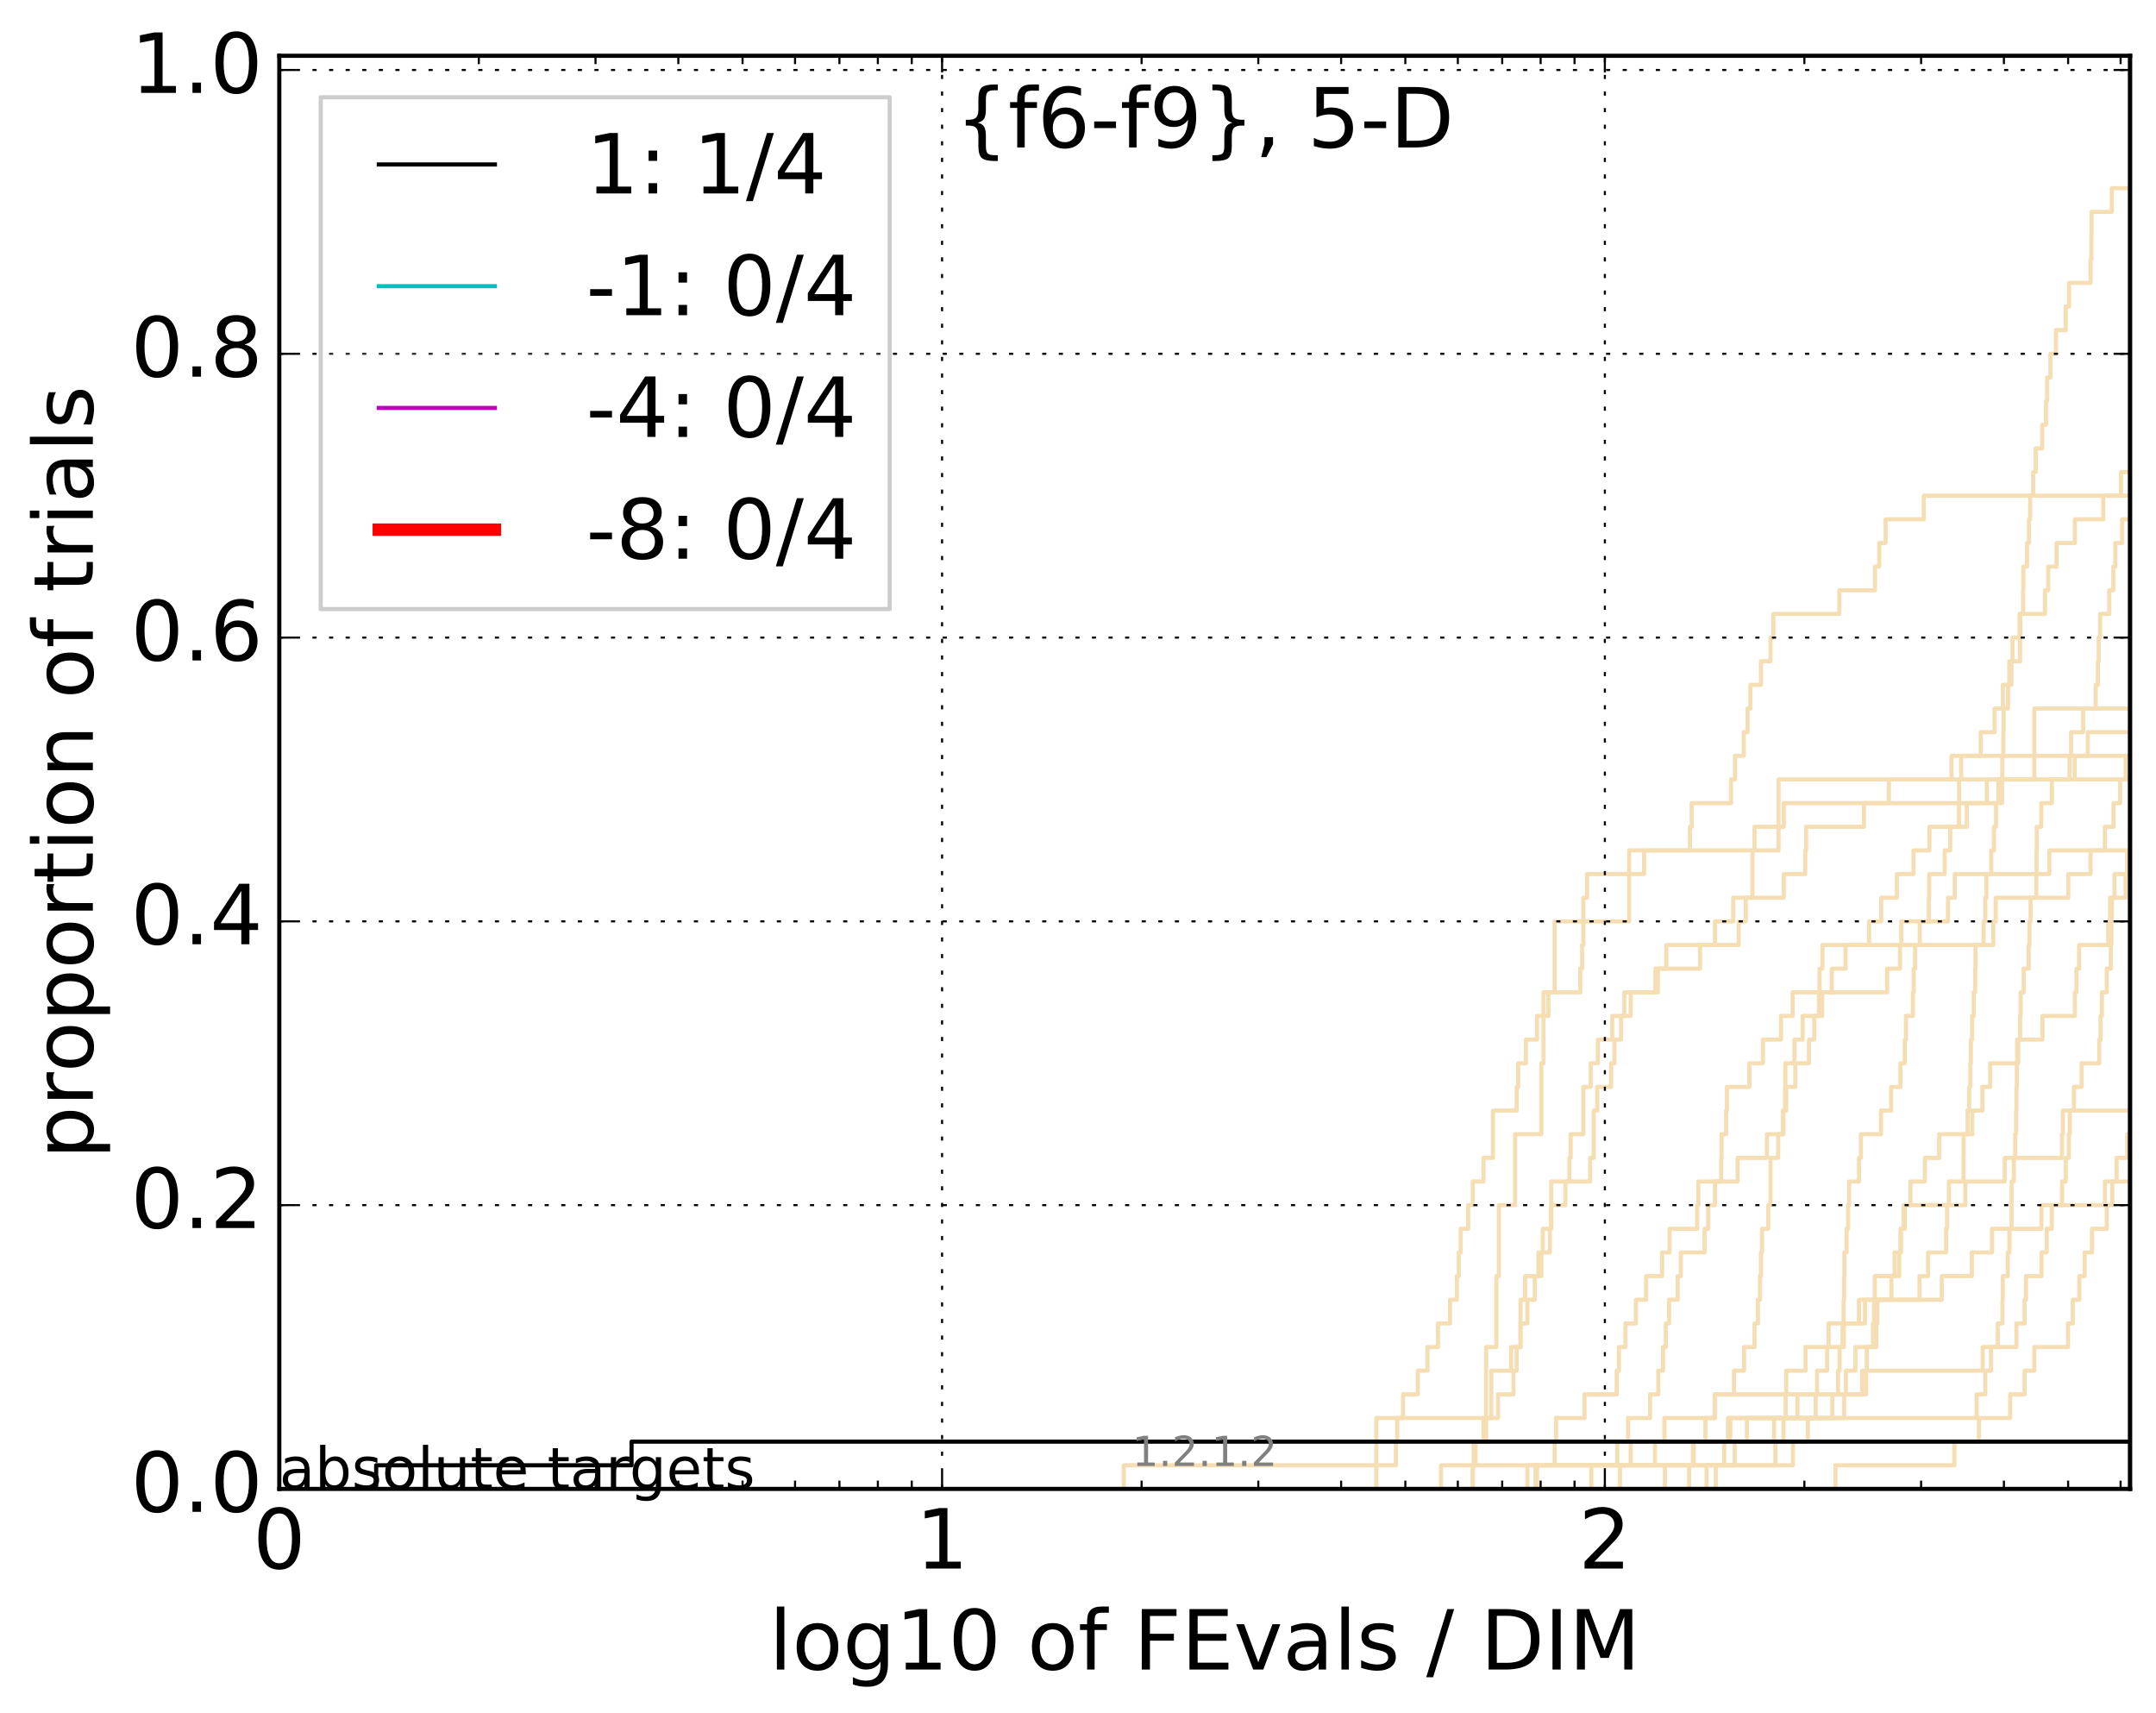 <?xml version="1.0" encoding="utf-8" standalone="no"?>
<!DOCTYPE svg PUBLIC "-//W3C//DTD SVG 1.1//EN"
  "http://www.w3.org/Graphics/SVG/1.1/DTD/svg11.dtd">
<!-- Created with matplotlib (http://matplotlib.org/) -->
<svg height="413pt" version="1.1" viewBox="0 0 520 413" width="520pt" xmlns="http://www.w3.org/2000/svg" xmlns:xlink="http://www.w3.org/1999/xlink">
 <defs>
  <style type="text/css">
*{stroke-linecap:butt;stroke-linejoin:round;stroke-miterlimit:100000;}
  </style>
 </defs>
 <g id="figure_1">
  <g id="patch_1">
   <path d="M 0 413.969 
L 520.962 413.969 
L 520.962 0 
L 0 0 
z
" style="fill:#ffffff;"/>
  </g>
  <g id="axes_1">
   <g id="patch_2">
    <path d="M 67.362 359.056 
L 513.763 359.056 
L 513.763 13.456 
L 67.362 13.456 
z
" style="fill:#ffffff;"/>
   </g>
   <g id="line2d_1">
    <path clip-path="url(#p17a579f922)" d="M 407.391 359.056 
L 407.391 353.353 
L 408.521 353.353 
L 408.521 347.65 
L 411.319 347.65 
L 411.319 341.947 
L 413.535 341.947 
L 413.535 336.244 
L 418.211 336.244 
L 418.211 330.541 
L 420.65 330.541 
L 420.65 324.839 
L 423.172 324.839 
L 423.172 319.136 
L 423.992 319.136 
L 423.992 313.433 
L 424.48 313.433 
L 424.48 307.73 
L 424.723 307.73 
L 424.723 302.027 
L 424.965 302.027 
L 424.965 296.324 
L 426.476 296.324 
L 426.476 290.621 
L 427.025 290.621 
L 427.025 284.918 
L 427.025 284.918 
L 427.025 279.215 
L 428.875 279.215 
L 428.875 273.512 
L 430.155 273.512 
L 430.155 267.809 
L 430.528 267.809 
L 430.528 262.106 
L 430.602 262.106 
L 430.602 256.403 
L 432.792 256.403 
L 432.792 250.7 
L 434.776 250.7 
L 434.776 244.997 
L 438.713 244.997 
L 438.713 239.294 
L 455.148 239.294 
L 455.148 233.591 
L 458.255 233.591 
L 458.255 227.888 
L 458.553 227.888 
L 458.553 222.185 
L 469.833 222.185 
L 469.833 216.482 
L 471.458 216.482 
L 471.458 210.779 
L 494.274 210.779 
L 494.274 205.076 
L 514.342 205.076 
L 514.342 199.373 
L 521.962 199.373 
" style="fill:none;stroke:#f5deb3;stroke-linecap:square;"/>
   </g>
   <g id="line2d_2">
    <path clip-path="url(#p17a579f922)" style="fill:none;stroke:#f5deb3;stroke-linecap:square;"/>
   </g>
   <g id="line2d_3">
    <path clip-path="url(#p17a579f922)" d="M 271.043 359.056 
L 271.043 353.353 
L 336.693 353.353 
L 336.693 347.65 
L 336.98 347.65 
L 336.98 341.947 
L 338.394 341.947 
L 338.394 336.244 
L 341.941 336.244 
L 341.941 330.541 
L 344.294 330.541 
L 344.294 324.839 
L 346.819 324.839 
L 346.819 319.136 
L 349.732 319.136 
L 349.732 313.433 
L 351.377 313.433 
L 351.377 307.73 
L 351.84 307.73 
L 351.84 302.027 
L 352.3 302.027 
L 352.3 296.324 
L 354.109 296.324 
L 354.109 290.621 
L 355.216 290.621 
L 355.216 284.918 
L 357.804 284.918 
L 357.804 279.215 
L 360.094 279.215 
L 360.094 273.512 
L 360.094 273.512 
L 360.094 267.809 
L 365.792 267.809 
L 365.792 262.106 
L 366.168 262.106 
L 366.168 256.403 
L 368.02 256.403 
L 368.02 250.7 
L 370.708 250.7 
L 370.708 244.997 
L 373.464 244.997 
L 373.464 239.294 
L 381.133 239.294 
L 381.133 233.591 
L 381.585 233.591 
L 381.585 227.888 
L 381.885 227.888 
L 381.885 222.185 
L 381.885 222.185 
L 381.885 216.482 
L 382.777 216.482 
L 382.777 210.779 
L 396.533 210.779 
L 396.533 205.076 
L 407.598 205.076 
L 407.598 199.373 
L 408.01 199.373 
L 408.01 193.67 
L 417.498 193.67 
L 417.498 187.967 
L 418.476 187.967 
L 418.476 182.264 
L 420.564 182.264 
L 420.564 176.561 
L 421.501 176.561 
L 421.501 170.858 
L 422.174 170.858 
L 422.174 165.155 
L 424.723 165.155 
L 424.723 159.452 
L 427.025 159.452 
L 427.025 153.749 
L 427.725 153.749 
L 427.725 148.046 
L 443.617 148.046 
L 443.617 142.343 
L 452.223 142.343 
L 452.223 136.641 
L 453.248 136.641 
L 453.248 130.938 
L 454.783 130.938 
L 454.783 125.235 
L 463.988 125.235 
L 463.988 119.532 
L 518.792 119.532 
L 518.792 113.829 
L 521.962 113.829 
" style="fill:none;stroke:#f5deb3;stroke-linecap:square;"/>
   </g>
   <g id="line2d_4">
    <path clip-path="url(#p17a579f922)" d="M 355.216 359.056 
L 355.216 353.353 
L 428.187 353.353 
L 428.187 347.65 
L 430.155 347.65 
L 430.155 341.947 
L 441.936 341.947 
L 441.936 336.244 
L 443.309 336.244 
L 443.309 330.541 
L 443.678 330.541 
L 443.678 324.839 
L 444.412 324.839 
L 444.412 319.136 
L 444.654 319.136 
L 444.654 313.433 
L 444.776 313.433 
L 444.776 307.73 
L 444.836 307.73 
L 444.836 302.027 
L 445.378 302.027 
L 445.378 296.324 
L 445.736 296.324 
L 445.736 290.621 
L 445.975 290.621 
L 445.975 284.918 
L 448.37 284.918 
L 448.37 279.215 
L 448.828 279.215 
L 448.828 273.512 
L 453.674 273.512 
L 453.674 267.809 
L 456.131 267.809 
L 456.131 262.106 
L 458.354 262.106 
L 458.354 256.403 
L 459.391 256.403 
L 459.391 250.7 
L 459.684 250.7 
L 459.684 244.997 
L 461.371 244.997 
L 461.371 239.294 
L 461.561 239.294 
L 461.561 233.591 
L 461.893 233.591 
L 461.893 227.888 
L 463.018 227.888 
L 463.018 222.185 
L 465.215 222.185 
L 465.215 216.482 
L 465.305 216.482 
L 465.305 210.779 
L 469.028 210.779 
L 469.028 205.076 
L 470.379 205.076 
L 470.379 199.373 
L 472.48 199.373 
L 472.48 193.67 
L 472.52 193.67 
L 472.52 187.967 
L 473.005 187.967 
L 473.005 182.264 
L 477.714 182.264 
L 477.714 176.561 
L 481.057 176.561 
L 481.057 170.858 
L 483.071 170.858 
L 483.071 165.155 
L 485.13 165.155 
L 485.13 159.452 
L 487.196 159.452 
L 487.196 153.749 
L 487.262 153.749 
L 487.262 148.046 
L 493.228 148.046 
L 493.228 142.343 
L 494.007 142.343 
L 494.007 136.641 
L 496.001 136.641 
L 496.001 130.938 
L 500.426 130.938 
L 500.426 125.235 
L 507.291 125.235 
L 507.291 119.532 
L 511.556 119.532 
L 511.556 113.829 
L 516.139 113.829 
L 516.139 108.126 
L 521.962 108.126 
" style="fill:none;stroke:#f5deb3;stroke-linecap:square;"/>
   </g>
   <g id="line2d_5">
    <path clip-path="url(#p17a579f922)" d="M 442.688 359.056 
L 442.688 353.353 
L 471.375 353.353 
L 471.375 347.65 
L 477.299 347.65 
L 477.299 341.947 
L 484.825 341.947 
L 484.825 336.244 
L 488.303 336.244 
L 488.303 330.541 
L 490.654 330.541 
L 490.654 324.839 
L 498.778 324.839 
L 498.778 319.136 
L 499.936 319.136 
L 499.936 313.433 
L 501.502 313.433 
L 501.502 307.73 
L 502.799 307.73 
L 502.799 302.027 
L 504.559 302.027 
L 504.559 296.324 
L 508.122 296.324 
L 508.122 290.621 
L 509.468 290.621 
L 509.468 284.918 
L 510.508 284.918 
L 510.508 279.215 
L 513.065 279.215 
L 513.065 273.512 
L 515.093 273.512 
L 515.093 267.809 
L 516.592 267.809 
L 516.592 262.106 
L 517.933 262.106 
L 517.933 256.403 
L 521.962 256.403 
" style="fill:none;stroke:#f5deb3;stroke-linecap:square;"/>
   </g>
   <g id="line2d_6"/>
   <g id="line2d_7">
    <path clip-path="url(#p17a579f922)" d="M 413.819 359.056 
L 413.819 353.353 
L 418.388 353.353 
L 418.388 347.65 
L 421.332 347.65 
L 421.332 341.947 
L 476.729 341.947 
L 476.729 336.244 
L 478.834 336.244 
L 478.834 330.541 
L 480.191 330.541 
L 480.191 324.839 
L 481.841 324.839 
L 481.841 319.136 
L 482.967 319.136 
L 482.967 313.433 
L 483.036 313.433 
L 483.036 307.73 
L 484.246 307.73 
L 484.246 302.027 
L 484.655 302.027 
L 484.655 296.324 
L 485.164 296.324 
L 485.164 290.621 
L 485.164 290.621 
L 485.164 284.918 
L 485.703 284.918 
L 485.703 279.215 
L 486.038 279.215 
L 486.038 273.512 
L 486.271 273.512 
L 486.271 267.809 
L 486.337 267.809 
L 486.337 262.106 
L 486.437 262.106 
L 486.437 256.403 
L 486.768 256.403 
L 486.768 250.7 
L 487.229 250.7 
L 487.229 244.997 
L 487.36 244.997 
L 487.36 239.294 
L 488.077 239.294 
L 488.077 233.591 
L 489.297 233.591 
L 489.297 227.888 
L 489.488 227.888 
L 489.488 222.185 
L 489.742 222.185 
L 489.742 216.482 
L 491.12 216.482 
L 491.12 210.779 
L 491.182 210.779 
L 491.182 205.076 
L 491.244 205.076 
L 491.244 199.373 
L 492.32 199.373 
L 492.32 193.67 
L 494.894 193.67 
L 494.894 187.967 
L 499.139 187.967 
L 499.139 182.264 
L 499.524 182.264 
L 499.524 176.561 
L 502.431 176.561 
L 502.431 170.858 
L 505.448 170.858 
L 505.448 165.155 
L 505.976 165.155 
L 505.976 159.452 
L 506.176 159.452 
L 506.176 153.749 
L 506.525 153.749 
L 506.525 148.046 
L 508.726 148.046 
L 508.726 142.343 
L 509.706 142.343 
L 509.706 136.641 
L 510.179 136.641 
L 510.179 130.938 
L 511.833 130.938 
L 511.833 125.235 
L 514.475 125.235 
L 514.475 119.532 
L 521.962 119.532 
" style="fill:none;stroke:#f5deb3;stroke-linecap:square;"/>
   </g>
   <g id="line2d_8">
    <path clip-path="url(#p17a579f922)" style="fill:none;stroke:#f5deb3;stroke-linecap:square;"/>
   </g>
   <g id="line2d_9">
    <path clip-path="url(#p17a579f922)" d="M 368.384 359.056 
L 368.384 353.353 
L 399.149 353.353 
L 399.149 347.65 
L 416.777 347.65 
L 416.777 341.947 
L 444.776 341.947 
L 444.776 336.244 
L 449.112 336.244 
L 449.112 330.541 
L 450.239 330.541 
L 450.239 324.839 
L 451.732 324.839 
L 451.732 319.136 
L 452.005 319.136 
L 452.005 313.433 
L 462.971 313.433 
L 462.971 307.73 
L 465.034 307.73 
L 465.034 302.027 
L 469.368 302.027 
L 469.368 296.324 
L 469.622 296.324 
L 469.622 290.621 
L 470.043 290.621 
L 470.043 284.918 
L 473.567 284.918 
L 473.567 279.215 
L 473.607 279.215 
L 473.607 273.512 
L 474.558 273.512 
L 474.558 267.809 
L 474.951 267.809 
L 474.951 262.106 
L 475.224 262.106 
L 475.224 256.403 
L 475.341 256.403 
L 475.341 250.7 
L 475.652 250.7 
L 475.652 244.997 
L 476.039 244.997 
L 476.039 239.294 
L 476.385 239.294 
L 476.385 233.591 
L 476.461 233.591 
L 476.461 227.888 
L 478.426 227.888 
L 478.426 222.185 
L 478.834 222.185 
L 478.834 216.482 
L 479.093 216.482 
L 479.093 210.779 
L 480.263 210.779 
L 480.263 205.076 
L 480.913 205.076 
L 480.913 199.373 
L 481.414 199.373 
L 481.414 193.67 
L 482.862 193.67 
L 482.862 187.967 
L 482.932 187.967 
L 482.932 182.264 
L 483.176 182.264 
L 483.176 176.561 
L 483.245 176.561 
L 483.245 170.858 
L 484.314 170.858 
L 484.314 165.155 
L 484.621 165.155 
L 484.621 159.452 
L 485.4 159.452 
L 485.4 153.749 
L 487.097 153.749 
L 487.097 148.046 
L 487.947 148.046 
L 487.947 142.343 
L 488.012 142.343 
L 488.012 136.641 
L 488.882 136.641 
L 488.882 130.938 
L 489.361 130.938 
L 489.361 125.235 
L 489.647 125.235 
L 489.647 119.532 
L 490.372 119.532 
L 490.372 113.829 
L 490.996 113.829 
L 490.996 108.126 
L 492.563 108.126 
L 492.563 102.423 
L 493.469 102.423 
L 493.469 96.72 
L 493.738 96.72 
L 493.738 91.017 
L 494.54 91.017 
L 494.54 85.314 
L 495.856 85.314 
L 495.856 79.611 
L 498.221 79.611 
L 498.221 73.908 
L 499.028 73.908 
L 499.028 68.205 
L 504.226 68.205 
L 504.226 62.502 
L 504.406 62.502 
L 504.406 56.799 
L 504.457 56.799 
L 504.457 51.096 
L 509.349 51.096 
L 509.349 45.393 
L 514.342 45.393 
L 514.342 39.69 
L 519.99 39.69 
L 519.99 33.987 
L 521.608 33.987 
L 521.608 28.284 
L 521.962 28.284 
" style="fill:none;stroke:#f5deb3;stroke-linecap:square;"/>
   </g>
   <g id="line2d_10">
    <path clip-path="url(#p17a579f922)" style="fill:none;stroke:#f5deb3;stroke-linecap:square;"/>
   </g>
   <g id="line2d_11">
    <path clip-path="url(#p17a579f922)" d="M 370.708 359.056 
L 370.708 353.353 
L 432.432 353.353 
L 432.432 347.65 
L 436.022 347.65 
L 436.022 341.947 
L 437.916 341.947 
L 437.916 336.244 
L 445.198 336.244 
L 445.198 330.541 
L 447.503 330.541 
L 447.503 324.839 
L 452.548 324.839 
L 452.548 319.136 
L 452.818 319.136 
L 452.818 313.433 
L 456.182 313.433 
L 456.182 307.73 
L 456.948 307.73 
L 456.948 302.027 
L 458.503 302.027 
L 458.503 296.324 
L 459.391 296.324 
L 459.391 290.621 
L 474.005 290.621 
L 474.005 284.918 
L 483.523 284.918 
L 483.523 279.215 
L 497.319 279.215 
L 497.319 273.512 
L 497.545 273.512 
L 497.545 267.809 
L 521.962 267.809 
" style="fill:none;stroke:#f5deb3;stroke-linecap:square;"/>
   </g>
   <g id="line2d_12">
    <path clip-path="url(#p17a579f922)" d="M 347.559 359.056 
L 347.559 353.353 
L 355.872 353.353 
L 355.872 347.65 
L 358.436 347.65 
L 358.436 341.947 
L 359.683 341.947 
L 359.683 336.244 
L 359.683 336.244 
L 359.683 330.541 
L 364.459 330.541 
L 364.459 324.839 
L 366.729 324.839 
L 366.729 319.136 
L 366.729 319.136 
L 366.729 313.433 
L 367.837 313.433 
L 367.837 307.73 
L 371.058 307.73 
L 371.058 302.027 
L 372.1 302.027 
L 372.1 296.324 
L 374.137 296.324 
L 374.137 290.621 
L 374.137 290.621 
L 374.137 284.918 
L 383.511 284.918 
L 383.511 279.215 
L 384.383 279.215 
L 384.383 273.512 
L 384.383 273.512 
L 384.383 267.809 
L 385.243 267.809 
L 385.243 262.106 
L 388.583 262.106 
L 388.583 256.403 
L 389.394 256.403 
L 389.394 250.7 
L 390.987 250.7 
L 390.987 244.997 
L 393.309 244.997 
L 393.309 239.294 
L 399.846 239.294 
L 399.846 233.591 
L 401.894 233.591 
L 401.894 227.888 
L 413.63 227.888 
L 413.63 222.185 
L 418.033 222.185 
L 418.033 216.482 
L 422.675 216.482 
L 422.675 210.779 
L 422.675 210.779 
L 422.675 205.076 
L 423.172 205.076 
L 423.172 199.373 
L 430.23 199.373 
L 430.23 193.67 
L 482.018 193.67 
L 482.018 187.967 
L 500.371 187.967 
L 500.371 182.264 
L 521.962 182.264 
" style="fill:none;stroke:#f5deb3;stroke-linecap:square;"/>
   </g>
   <g id="line2d_13">
    <path clip-path="url(#p17a579f922)" d="M 516.956 359.056 
L 516.956 353.353 
L 521.962 353.353 
" style="fill:none;stroke:#f5deb3;stroke-linecap:square;"/>
   </g>
   <g id="line2d_14">
    <path clip-path="url(#p17a579f922)" d="M 401.557 359.056 
L 401.557 353.353 
L 408.317 353.353 
L 408.317 347.65 
L 427.879 347.65 
L 427.879 341.947 
L 433.507 341.947 
L 433.507 336.244 
L 438.249 336.244 
L 438.249 330.541 
L 440.665 330.541 
L 440.665 324.839 
L 444.715 324.839 
L 444.715 319.136 
L 449.791 319.136 
L 449.791 313.433 
L 452.169 313.433 
L 452.169 307.73 
L 458.055 307.73 
L 458.055 302.027 
L 458.354 302.027 
L 458.354 296.324 
L 459.145 296.324 
L 459.145 290.621 
L 460.797 290.621 
L 460.797 284.918 
L 464.262 284.918 
L 464.262 279.215 
L 467.693 279.215 
L 467.693 273.512 
L 475.691 273.512 
L 475.691 267.809 
L 478.127 267.809 
L 478.127 262.106 
L 480.009 262.106 
L 480.009 256.403 
L 486.503 256.403 
L 486.503 250.7 
L 492.624 250.7 
L 492.624 244.997 
L 500.426 244.997 
L 500.426 239.294 
L 500.804 239.294 
L 500.804 233.591 
L 501.449 233.591 
L 501.449 227.888 
L 508.485 227.888 
L 508.485 222.185 
L 508.918 222.185 
L 508.918 216.482 
L 509.99 216.482 
L 509.99 210.779 
L 519.29 210.779 
L 519.29 205.076 
L 521.962 205.076 
" style="fill:none;stroke:#f5deb3;stroke-linecap:square;"/>
   </g>
   <g id="line2d_15">
    <path clip-path="url(#p17a579f922)" style="fill:none;stroke:#f5deb3;stroke-linecap:square;"/>
   </g>
   <g id="line2d_16">
    <path clip-path="url(#p17a579f922)" style="fill:none;stroke:#f5deb3;stroke-linecap:square;"/>
   </g>
   <g id="line2d_17">
    <path clip-path="url(#p17a579f922)" style="fill:none;stroke:#f5deb3;stroke-linecap:square;"/>
   </g>
   <g id="line2d_18">
    <path clip-path="url(#p17a579f922)" d="M 355.216 359.056 
L 355.216 353.353 
L 355.435 353.353 
L 355.435 347.65 
L 357.804 347.65 
L 357.804 341.947 
L 361.312 341.947 
L 361.312 336.244 
L 365.033 336.244 
L 365.033 330.541 
L 365.792 330.541 
L 365.792 324.839 
L 366.729 324.839 
L 366.729 319.136 
L 368.384 319.136 
L 368.384 313.433 
L 370.178 313.433 
L 370.178 307.73 
L 371.754 307.73 
L 371.754 302.027 
L 373.801 302.027 
L 373.801 296.324 
L 374.137 296.324 
L 374.137 290.621 
L 377.564 290.621 
L 377.564 284.918 
L 378.513 284.918 
L 378.513 279.215 
L 378.826 279.215 
L 378.826 273.512 
L 381.885 273.512 
L 381.885 267.809 
L 381.885 267.809 
L 381.885 262.106 
L 383.657 262.106 
L 383.657 256.403 
L 385.386 256.403 
L 385.386 250.7 
L 388.854 250.7 
L 388.854 244.997 
L 391.77 244.997 
L 391.77 239.294 
L 399.266 239.294 
L 399.266 233.591 
L 410.034 233.591 
L 410.034 227.888 
L 419.354 227.888 
L 419.354 222.185 
L 421.077 222.185 
L 421.077 216.482 
L 430.23 216.482 
L 430.23 210.779 
L 435.401 210.779 
L 435.401 205.076 
L 435.609 205.076 
L 435.609 199.373 
L 449.565 199.373 
L 449.565 193.67 
L 455.564 193.67 
L 455.564 187.967 
L 470.671 187.967 
L 470.671 182.264 
L 503.555 182.264 
L 503.555 176.561 
L 514.387 176.561 
L 514.387 170.858 
L 521.962 170.858 
" style="fill:none;stroke:#f5deb3;stroke-linecap:square;"/>
   </g>
   <g id="line2d_19">
    <path clip-path="url(#p17a579f922)" d="M 0 0 
" style="fill:none;stroke:#f5deb3;stroke-linecap:square;"/>
   </g>
   <g id="line2d_20">
    <path clip-path="url(#p17a579f922)" d="M 383.803 359.056 
L 383.803 353.353 
L 390.062 353.353 
L 390.062 347.65 
L 392.672 347.65 
L 392.672 341.947 
L 397.972 341.947 
L 397.972 336.244 
L 399.961 336.244 
L 399.961 330.541 
L 401.105 330.541 
L 401.105 324.839 
L 401.782 324.839 
L 401.782 319.136 
L 402.564 319.136 
L 402.564 313.433 
L 404.643 313.433 
L 404.643 307.73 
L 405.394 307.73 
L 405.394 302.027 
L 411.122 302.027 
L 411.122 296.324 
L 412.001 296.324 
L 412.001 290.621 
L 413.63 290.621 
L 413.63 284.918 
L 415.129 284.918 
L 415.129 279.215 
L 415.221 279.215 
L 415.221 273.512 
L 416.323 273.512 
L 416.323 267.809 
L 416.505 267.809 
L 416.505 262.106 
L 421.922 262.106 
L 421.922 256.403 
L 425.205 256.403 
L 425.205 250.7 
L 429.556 250.7 
L 429.556 244.997 
L 432.359 244.997 
L 432.359 239.294 
L 438.845 239.294 
L 438.845 233.591 
L 439.565 233.591 
L 439.565 227.888 
L 450.796 227.888 
L 450.796 222.185 
L 453.728 222.185 
L 453.728 216.482 
L 457.504 216.482 
L 457.504 210.779 
L 461.514 210.779 
L 461.514 205.076 
L 465.35 205.076 
L 465.35 199.373 
L 474.361 199.373 
L 474.361 193.67 
L 479.203 193.67 
L 479.203 187.967 
L 521.962 187.967 
" style="fill:none;stroke:#f5deb3;stroke-linecap:square;"/>
   </g>
   <g id="line2d_21"/>
   <g id="line2d_22">
    <path clip-path="url(#p17a579f922)" d="M 370.355 359.056 
L 370.355 353.353 
L 374.968 353.353 
L 374.968 347.65 
L 375.298 347.65 
L 375.298 341.947 
L 382.183 341.947 
L 382.183 336.244 
L 389.929 336.244 
L 389.929 330.541 
L 390.46 330.541 
L 390.46 324.839 
L 392.029 324.839 
L 392.029 319.136 
L 394.567 319.136 
L 394.567 313.433 
L 397.016 313.433 
L 397.016 307.73 
L 400.877 307.73 
L 400.877 302.027 
L 402.675 302.027 
L 402.675 296.324 
L 409.332 296.324 
L 409.332 290.621 
L 409.634 290.621 
L 409.634 284.918 
L 419.092 284.918 
L 419.092 279.215 
L 426.161 279.215 
L 426.161 273.512 
L 430.006 273.512 
L 430.006 267.809 
L 430.824 267.809 
L 430.824 262.106 
L 433.007 262.106 
L 433.007 256.403 
L 436.296 256.403 
L 436.296 250.7 
L 437.582 250.7 
L 437.582 244.997 
L 439.5 244.997 
L 439.5 239.294 
L 441.81 239.294 
L 441.81 233.591 
L 445.137 233.591 
L 445.137 227.888 
L 480.769 227.888 
L 480.769 222.185 
L 481.343 222.185 
L 481.343 216.482 
L 498.834 216.482 
L 498.834 210.779 
L 504.201 210.779 
L 504.201 205.076 
L 507.659 205.076 
L 507.659 199.373 
L 509.753 199.373 
L 509.753 193.67 
L 511.348 193.67 
L 511.348 187.967 
L 512.679 187.967 
L 512.679 182.264 
L 516.031 182.264 
L 516.031 176.561 
L 518.228 176.561 
L 518.228 170.858 
L 521.307 170.858 
L 521.307 165.155 
L 521.962 165.155 
" style="fill:none;stroke:#f5deb3;stroke-linecap:square;"/>
   </g>
   <g id="line2d_23">
    <path clip-path="url(#p17a579f922)" style="fill:none;stroke:#f5deb3;stroke-linecap:square;"/>
   </g>
   <g id="line2d_24">
    <path clip-path="url(#p17a579f922)" d="M 411.612 359.056 
L 411.612 353.353 
L 415.866 353.353 
L 415.866 347.65 
L 417.318 347.65 
L 417.318 341.947 
L 430.676 341.947 
L 430.676 336.244 
L 430.824 336.244 
L 430.824 330.541 
L 435.471 330.541 
L 435.471 324.839 
L 441.049 324.839 
L 441.049 319.136 
L 448.37 319.136 
L 448.37 313.433 
L 468.342 313.433 
L 468.342 307.73 
L 475.575 307.73 
L 475.575 302.027 
L 480.444 302.027 
L 480.444 296.324 
L 492.35 296.324 
L 492.35 290.621 
L 507.683 290.621 
L 507.683 284.918 
L 518.834 284.918 
L 518.834 279.215 
L 519.145 279.215 
L 519.145 273.512 
L 519.969 273.512 
L 519.969 267.809 
L 520.01 267.809 
L 520.01 262.106 
L 521.962 262.106 
" style="fill:none;stroke:#f5deb3;stroke-linecap:square;"/>
   </g>
   <g id="line2d_25">
    <path clip-path="url(#p17a579f922)" style="fill:none;stroke:#f5deb3;stroke-linecap:square;"/>
   </g>
   <g id="line2d_26">
    <path clip-path="url(#p17a579f922)" style="fill:none;stroke:#f5deb3;stroke-linecap:square;"/>
   </g>
   <g id="line2d_27"/>
   <g id="line2d_28">
    <path clip-path="url(#p17a579f922)" d="M 390.724 359.056 
L 390.724 353.353 
L 393.309 353.353 
L 393.309 347.65 
L 401.444 347.65 
L 401.444 341.947 
L 413.63 341.947 
L 413.63 336.244 
L 450.071 336.244 
L 450.071 330.541 
L 478.202 330.541 
L 478.202 324.839 
L 486.337 324.839 
L 486.337 319.136 
L 488.303 319.136 
L 488.303 313.433 
L 488.625 313.433 
L 488.625 307.73 
L 492.381 307.73 
L 492.381 302.027 
L 493.648 302.027 
L 493.648 296.324 
L 494.864 296.324 
L 494.864 290.621 
L 497.347 290.621 
L 497.347 284.918 
L 498.249 284.918 
L 498.249 279.215 
L 498.973 279.215 
L 498.973 273.512 
L 499.194 273.512 
L 499.194 267.809 
L 500.208 267.809 
L 500.208 262.106 
L 502.061 262.106 
L 502.061 256.403 
L 506.301 256.403 
L 506.301 250.7 
L 506.624 250.7 
L 506.624 244.997 
L 506.946 244.997 
L 506.946 239.294 
L 508.122 239.294 
L 508.122 233.591 
L 509.11 233.591 
L 509.11 227.888 
L 509.23 227.888 
L 509.23 222.185 
L 509.373 222.185 
L 509.373 216.482 
L 512.657 216.482 
L 512.657 210.779 
L 513.02 210.779 
L 513.02 205.076 
L 513.763 205.076 
L 513.763 199.373 
L 513.785 199.373 
L 513.785 193.67 
L 514.453 193.67 
L 514.453 187.967 
L 515.792 187.967 
L 515.792 182.264 
L 517.553 182.264 
L 517.553 176.561 
L 518.038 176.561 
L 518.038 170.858 
L 519.083 170.858 
L 519.083 165.155 
L 519.743 165.155 
L 519.743 159.452 
L 520.884 159.452 
L 520.884 153.749 
L 521.962 153.749 
" style="fill:none;stroke:#f5deb3;stroke-linecap:square;"/>
   </g>
   <g id="line2d_29">
    <path clip-path="url(#p17a579f922)" d="M 331.945 359.056 
L 331.945 353.353 
L 331.945 353.353 
L 331.945 347.65 
L 331.945 347.65 
L 331.945 341.947 
L 358.436 341.947 
L 358.436 336.244 
L 358.436 336.244 
L 358.436 330.541 
L 358.436 330.541 
L 358.436 324.839 
L 360.908 324.839 
L 360.908 319.136 
L 360.908 319.136 
L 360.908 313.433 
L 360.908 313.433 
L 360.908 307.73 
L 361.513 307.73 
L 361.513 302.027 
L 361.513 302.027 
L 361.513 296.324 
L 361.513 296.324 
L 361.513 290.621 
L 365.414 290.621 
L 365.414 284.918 
L 365.414 284.918 
L 365.414 279.215 
L 365.414 279.215 
L 365.414 273.512 
L 371.754 273.512 
L 371.754 267.809 
L 371.754 267.809 
L 371.754 262.106 
L 371.754 262.106 
L 371.754 256.403 
L 372.272 256.403 
L 372.272 250.7 
L 372.272 250.7 
L 372.272 244.997 
L 372.272 244.997 
L 372.272 239.294 
L 374.968 239.294 
L 374.968 233.591 
L 374.968 233.591 
L 374.968 227.888 
L 374.968 227.888 
L 374.968 222.185 
L 392.928 222.185 
L 392.928 216.482 
L 392.928 216.482 
L 392.928 210.779 
L 392.928 210.779 
L 392.928 205.076 
L 428.951 205.076 
L 428.951 199.373 
L 428.951 199.373 
L 428.951 193.67 
L 428.951 193.67 
L 428.951 187.967 
L 490.654 187.967 
L 490.654 182.264 
L 490.654 182.264 
L 490.654 176.561 
L 490.654 176.561 
L 490.654 170.858 
L 521.962 170.858 
" style="fill:none;stroke:#f5deb3;stroke-linecap:square;"/>
   </g>
   <g id="line2d_30">
    <path clip-path="url(#p17a579f922)" style="fill:none;stroke:#f5deb3;stroke-linecap:square;"/>
   </g>
   <g id="line2d_31">
    <path clip-path="url(#p17a579f922)" d="M 90.722 359.056 
L 90.722 353.353 
L 152.322 353.353 
L 152.322 347.65 
L 152.322 347.65 
L 152.322 347.65 
L 513.763 347.65 
" style="fill:none;stroke:#000000;stroke-linecap:square;"/>
   </g>
   <g id="line2d_32"/>
   <g id="line2d_33"/>
   <g id="line2d_34"/>
   <g id="line2d_35"/>
   <g id="line2d_36">
    <path clip-path="url(#p17a579f922)" d="M 513.763 359.056 
L 513.763 13.456 
" style="fill:none;stroke:#000000;stroke-linecap:square;"/>
   </g>
   <g id="patch_3">
    <path d="M 67.362 13.456 
L 513.763 13.456 
" style="fill:none;stroke:#000000;stroke-linecap:square;stroke-linejoin:miter;"/>
   </g>
   <g id="patch_4">
    <path d="M 513.763 359.056 
L 513.763 13.456 
" style="fill:none;stroke:#000000;stroke-linecap:square;stroke-linejoin:miter;"/>
   </g>
   <g id="patch_5">
    <path d="M 67.362 359.056 
L 513.763 359.056 
" style="fill:none;stroke:#000000;stroke-linecap:square;stroke-linejoin:miter;"/>
   </g>
   <g id="patch_6">
    <path d="M 67.362 359.056 
L 67.362 13.456 
" style="fill:none;stroke:#000000;stroke-linecap:square;stroke-linejoin:miter;"/>
   </g>
   <g id="matplotlib.axis_1">
    <g id="xtick_1">
     <g id="line2d_37">
      <path clip-path="url(#p17a579f922)" d="M 67.362 359.056 
L 67.362 13.456 
" style="fill:none;stroke:#000000;stroke-dasharray:1,3;stroke-dashoffset:0.0;stroke-width:0.5;"/>
     </g>
     <g id="line2d_38">
      <defs>
       <path d="M 0 0 
L 0 -4 
" id="m517f846076" style="stroke:#000000;stroke-width:0.5;"/>
      </defs>
      <g>
       <use style="stroke:#000000;stroke-width:0.5;" x="67.362" xlink:href="#m517f846076" y="359.056"/>
      </g>
     </g>
     <g id="line2d_39">
      <defs>
       <path d="M 0 0 
L 0 4 
" id="m7c26a732af" style="stroke:#000000;stroke-width:0.5;"/>
      </defs>
      <g>
       <use style="stroke:#000000;stroke-width:0.5;" x="67.362" xlink:href="#m7c26a732af" y="13.456"/>
      </g>
     </g>
     <g id="text_1">
      <!-- 0 -->
      <defs>
       <path d="M 31.781 66.406 
Q 24.172 66.406 20.328 58.906 
Q 16.5 51.422 16.5 36.375 
Q 16.5 21.391 20.328 13.891 
Q 24.172 6.391 31.781 6.391 
Q 39.453 6.391 43.281 13.891 
Q 47.125 21.391 47.125 36.375 
Q 47.125 51.422 43.281 58.906 
Q 39.453 66.406 31.781 66.406 
M 31.781 74.219 
Q 44.047 74.219 50.516 64.516 
Q 56.984 54.828 56.984 36.375 
Q 56.984 17.969 50.516 8.266 
Q 44.047 -1.422 31.781 -1.422 
Q 19.531 -1.422 13.062 8.266 
Q 6.594 17.969 6.594 36.375 
Q 6.594 54.828 13.062 64.516 
Q 19.531 74.219 31.781 74.219 
" id="BitstreamVeraSans-Roman-30"/>
      </defs>
      <g transform="translate(61.0 378.253)scale(0.2 -0.2)">
       <use xlink:href="#BitstreamVeraSans-Roman-30"/>
      </g>
     </g>
    </g>
    <g id="xtick_2">
     <g id="line2d_40">
      <path clip-path="url(#p17a579f922)" d="M 227.217 359.056 
L 227.217 13.456 
" style="fill:none;stroke:#000000;stroke-dasharray:1,3;stroke-dashoffset:0.0;stroke-width:0.5;"/>
     </g>
     <g id="line2d_41">
      <g>
       <use style="stroke:#000000;stroke-width:0.5;" x="227.217" xlink:href="#m517f846076" y="359.056"/>
      </g>
     </g>
     <g id="line2d_42">
      <g>
       <use style="stroke:#000000;stroke-width:0.5;" x="227.217" xlink:href="#m7c26a732af" y="13.456"/>
      </g>
     </g>
     <g id="text_2">
      <!-- 1 -->
      <defs>
       <path d="M 12.406 8.297 
L 28.516 8.297 
L 28.516 63.922 
L 10.984 60.406 
L 10.984 69.391 
L 28.422 72.906 
L 38.281 72.906 
L 38.281 8.297 
L 54.391 8.297 
L 54.391 0 
L 12.406 0 
z
" id="BitstreamVeraSans-Roman-31"/>
      </defs>
      <g transform="translate(220.855 378.253)scale(0.2 -0.2)">
       <use xlink:href="#BitstreamVeraSans-Roman-31"/>
      </g>
     </g>
    </g>
    <g id="xtick_3">
     <g id="line2d_43">
      <path clip-path="url(#p17a579f922)" d="M 387.072 359.056 
L 387.072 13.456 
" style="fill:none;stroke:#000000;stroke-dasharray:1,3;stroke-dashoffset:0.0;stroke-width:0.5;"/>
     </g>
     <g id="line2d_44">
      <g>
       <use style="stroke:#000000;stroke-width:0.5;" x="387.072" xlink:href="#m517f846076" y="359.056"/>
      </g>
     </g>
     <g id="line2d_45">
      <g>
       <use style="stroke:#000000;stroke-width:0.5;" x="387.072" xlink:href="#m7c26a732af" y="13.456"/>
      </g>
     </g>
     <g id="text_3">
      <!-- 2 -->
      <defs>
       <path d="M 19.188 8.297 
L 53.609 8.297 
L 53.609 0 
L 7.328 0 
L 7.328 8.297 
Q 12.938 14.109 22.625 23.891 
Q 32.328 33.688 34.812 36.531 
Q 39.547 41.844 41.422 45.531 
Q 43.312 49.219 43.312 52.781 
Q 43.312 58.594 39.234 62.25 
Q 35.156 65.922 28.609 65.922 
Q 23.969 65.922 18.812 64.312 
Q 13.672 62.703 7.812 59.422 
L 7.812 69.391 
Q 13.766 71.781 18.938 73 
Q 24.125 74.219 28.422 74.219 
Q 39.75 74.219 46.484 68.547 
Q 53.219 62.891 53.219 53.422 
Q 53.219 48.922 51.531 44.891 
Q 49.859 40.875 45.406 35.406 
Q 44.188 33.984 37.641 27.219 
Q 31.109 20.453 19.188 8.297 
" id="BitstreamVeraSans-Roman-32"/>
      </defs>
      <g transform="translate(380.71 378.253)scale(0.2 -0.2)">
       <use xlink:href="#BitstreamVeraSans-Roman-32"/>
      </g>
     </g>
    </g>
    <g id="xtick_4">
     <g id="line2d_46">
      <defs>
       <path d="M 0 0 
L 0 -2 
" id="m25db22daee" style="stroke:#000000;stroke-width:0.5;"/>
      </defs>
      <g>
       <use style="stroke:#000000;stroke-width:0.5;" x="115.484" xlink:href="#m25db22daee" y="359.056"/>
      </g>
     </g>
     <g id="line2d_47">
      <defs>
       <path d="M 0 0 
L 0 2 
" id="mc53df8ed0e" style="stroke:#000000;stroke-width:0.5;"/>
      </defs>
      <g>
       <use style="stroke:#000000;stroke-width:0.5;" x="115.484" xlink:href="#mc53df8ed0e" y="13.456"/>
      </g>
     </g>
    </g>
    <g id="xtick_5">
     <g id="line2d_48">
      <g>
       <use style="stroke:#000000;stroke-width:0.5;" x="143.633" xlink:href="#m25db22daee" y="359.056"/>
      </g>
     </g>
     <g id="line2d_49">
      <g>
       <use style="stroke:#000000;stroke-width:0.5;" x="143.633" xlink:href="#mc53df8ed0e" y="13.456"/>
      </g>
     </g>
    </g>
    <g id="xtick_6">
     <g id="line2d_50">
      <g>
       <use style="stroke:#000000;stroke-width:0.5;" x="163.605" xlink:href="#m25db22daee" y="359.056"/>
      </g>
     </g>
     <g id="line2d_51">
      <g>
       <use style="stroke:#000000;stroke-width:0.5;" x="163.605" xlink:href="#mc53df8ed0e" y="13.456"/>
      </g>
     </g>
    </g>
    <g id="xtick_7">
     <g id="line2d_52">
      <g>
       <use style="stroke:#000000;stroke-width:0.5;" x="179.096" xlink:href="#m25db22daee" y="359.056"/>
      </g>
     </g>
     <g id="line2d_53">
      <g>
       <use style="stroke:#000000;stroke-width:0.5;" x="179.096" xlink:href="#mc53df8ed0e" y="13.456"/>
      </g>
     </g>
    </g>
    <g id="xtick_8">
     <g id="line2d_54">
      <g>
       <use style="stroke:#000000;stroke-width:0.5;" x="191.754" xlink:href="#m25db22daee" y="359.056"/>
      </g>
     </g>
     <g id="line2d_55">
      <g>
       <use style="stroke:#000000;stroke-width:0.5;" x="191.754" xlink:href="#mc53df8ed0e" y="13.456"/>
      </g>
     </g>
    </g>
    <g id="xtick_9">
     <g id="line2d_56">
      <g>
       <use style="stroke:#000000;stroke-width:0.5;" x="202.456" xlink:href="#m25db22daee" y="359.056"/>
      </g>
     </g>
     <g id="line2d_57">
      <g>
       <use style="stroke:#000000;stroke-width:0.5;" x="202.456" xlink:href="#mc53df8ed0e" y="13.456"/>
      </g>
     </g>
    </g>
    <g id="xtick_10">
     <g id="line2d_58">
      <g>
       <use style="stroke:#000000;stroke-width:0.5;" x="211.726" xlink:href="#m25db22daee" y="359.056"/>
      </g>
     </g>
     <g id="line2d_59">
      <g>
       <use style="stroke:#000000;stroke-width:0.5;" x="211.726" xlink:href="#mc53df8ed0e" y="13.456"/>
      </g>
     </g>
    </g>
    <g id="xtick_11">
     <g id="line2d_60">
      <g>
       <use style="stroke:#000000;stroke-width:0.5;" x="219.903" xlink:href="#m25db22daee" y="359.056"/>
      </g>
     </g>
     <g id="line2d_61">
      <g>
       <use style="stroke:#000000;stroke-width:0.5;" x="219.903" xlink:href="#mc53df8ed0e" y="13.456"/>
      </g>
     </g>
    </g>
    <g id="xtick_12">
     <g id="line2d_62">
      <g>
       <use style="stroke:#000000;stroke-width:0.5;" x="275.339" xlink:href="#m25db22daee" y="359.056"/>
      </g>
     </g>
     <g id="line2d_63">
      <g>
       <use style="stroke:#000000;stroke-width:0.5;" x="275.339" xlink:href="#mc53df8ed0e" y="13.456"/>
      </g>
     </g>
    </g>
    <g id="xtick_13">
     <g id="line2d_64">
      <g>
       <use style="stroke:#000000;stroke-width:0.5;" x="303.488" xlink:href="#m25db22daee" y="359.056"/>
      </g>
     </g>
     <g id="line2d_65">
      <g>
       <use style="stroke:#000000;stroke-width:0.5;" x="303.488" xlink:href="#mc53df8ed0e" y="13.456"/>
      </g>
     </g>
    </g>
    <g id="xtick_14">
     <g id="line2d_66">
      <g>
       <use style="stroke:#000000;stroke-width:0.5;" x="323.46" xlink:href="#m25db22daee" y="359.056"/>
      </g>
     </g>
     <g id="line2d_67">
      <g>
       <use style="stroke:#000000;stroke-width:0.5;" x="323.46" xlink:href="#mc53df8ed0e" y="13.456"/>
      </g>
     </g>
    </g>
    <g id="xtick_15">
     <g id="line2d_68">
      <g>
       <use style="stroke:#000000;stroke-width:0.5;" x="338.951" xlink:href="#m25db22daee" y="359.056"/>
      </g>
     </g>
     <g id="line2d_69">
      <g>
       <use style="stroke:#000000;stroke-width:0.5;" x="338.951" xlink:href="#mc53df8ed0e" y="13.456"/>
      </g>
     </g>
    </g>
    <g id="xtick_16">
     <g id="line2d_70">
      <g>
       <use style="stroke:#000000;stroke-width:0.5;" x="351.609" xlink:href="#m25db22daee" y="359.056"/>
      </g>
     </g>
     <g id="line2d_71">
      <g>
       <use style="stroke:#000000;stroke-width:0.5;" x="351.609" xlink:href="#mc53df8ed0e" y="13.456"/>
      </g>
     </g>
    </g>
    <g id="xtick_17">
     <g id="line2d_72">
      <g>
       <use style="stroke:#000000;stroke-width:0.5;" x="362.311" xlink:href="#m25db22daee" y="359.056"/>
      </g>
     </g>
     <g id="line2d_73">
      <g>
       <use style="stroke:#000000;stroke-width:0.5;" x="362.311" xlink:href="#mc53df8ed0e" y="13.456"/>
      </g>
     </g>
    </g>
    <g id="xtick_18">
     <g id="line2d_74">
      <g>
       <use style="stroke:#000000;stroke-width:0.5;" x="371.581" xlink:href="#m25db22daee" y="359.056"/>
      </g>
     </g>
     <g id="line2d_75">
      <g>
       <use style="stroke:#000000;stroke-width:0.5;" x="371.581" xlink:href="#mc53df8ed0e" y="13.456"/>
      </g>
     </g>
    </g>
    <g id="xtick_19">
     <g id="line2d_76">
      <g>
       <use style="stroke:#000000;stroke-width:0.5;" x="379.758" xlink:href="#m25db22daee" y="359.056"/>
      </g>
     </g>
     <g id="line2d_77">
      <g>
       <use style="stroke:#000000;stroke-width:0.5;" x="379.758" xlink:href="#mc53df8ed0e" y="13.456"/>
      </g>
     </g>
    </g>
    <g id="xtick_20">
     <g id="line2d_78">
      <g>
       <use style="stroke:#000000;stroke-width:0.5;" x="435.194" xlink:href="#m25db22daee" y="359.056"/>
      </g>
     </g>
     <g id="line2d_79">
      <g>
       <use style="stroke:#000000;stroke-width:0.5;" x="435.194" xlink:href="#mc53df8ed0e" y="13.456"/>
      </g>
     </g>
    </g>
    <g id="xtick_21">
     <g id="line2d_80">
      <g>
       <use style="stroke:#000000;stroke-width:0.5;" x="463.343" xlink:href="#m25db22daee" y="359.056"/>
      </g>
     </g>
     <g id="line2d_81">
      <g>
       <use style="stroke:#000000;stroke-width:0.5;" x="463.343" xlink:href="#mc53df8ed0e" y="13.456"/>
      </g>
     </g>
    </g>
    <g id="xtick_22">
     <g id="line2d_82">
      <g>
       <use style="stroke:#000000;stroke-width:0.5;" x="483.315" xlink:href="#m25db22daee" y="359.056"/>
      </g>
     </g>
     <g id="line2d_83">
      <g>
       <use style="stroke:#000000;stroke-width:0.5;" x="483.315" xlink:href="#mc53df8ed0e" y="13.456"/>
      </g>
     </g>
    </g>
    <g id="xtick_23">
     <g id="line2d_84">
      <g>
       <use style="stroke:#000000;stroke-width:0.5;" x="498.806" xlink:href="#m25db22daee" y="359.056"/>
      </g>
     </g>
     <g id="line2d_85">
      <g>
       <use style="stroke:#000000;stroke-width:0.5;" x="498.806" xlink:href="#mc53df8ed0e" y="13.456"/>
      </g>
     </g>
    </g>
    <g id="xtick_24">
     <g id="line2d_86">
      <g>
       <use style="stroke:#000000;stroke-width:0.5;" x="511.464" xlink:href="#m25db22daee" y="359.056"/>
      </g>
     </g>
     <g id="line2d_87">
      <g>
       <use style="stroke:#000000;stroke-width:0.5;" x="511.464" xlink:href="#mc53df8ed0e" y="13.456"/>
      </g>
     </g>
    </g>
    <g id="text_4">
     <!-- log10 of FEvals / DIM -->
     <defs>
      <path id="BitstreamVeraSans-Roman-20"/>
      <path d="M 9.812 72.906 
L 24.516 72.906 
L 43.109 23.297 
L 61.812 72.906 
L 76.516 72.906 
L 76.516 0 
L 66.891 0 
L 66.891 64.016 
L 48.094 14.016 
L 38.188 14.016 
L 19.391 64.016 
L 19.391 0 
L 9.812 0 
z
" id="BitstreamVeraSans-Roman-4d"/>
      <path d="M 30.609 48.391 
Q 23.391 48.391 19.188 42.75 
Q 14.984 37.109 14.984 27.297 
Q 14.984 17.484 19.156 11.844 
Q 23.344 6.203 30.609 6.203 
Q 37.797 6.203 41.984 11.859 
Q 46.188 17.531 46.188 27.297 
Q 46.188 37.016 41.984 42.703 
Q 37.797 48.391 30.609 48.391 
M 30.609 56 
Q 42.328 56 49.016 48.375 
Q 55.719 40.766 55.719 27.297 
Q 55.719 13.875 49.016 6.219 
Q 42.328 -1.422 30.609 -1.422 
Q 18.844 -1.422 12.172 6.219 
Q 5.516 13.875 5.516 27.297 
Q 5.516 40.766 12.172 48.375 
Q 18.844 56 30.609 56 
" id="BitstreamVeraSans-Roman-6f"/>
      <path d="M 9.422 75.984 
L 18.406 75.984 
L 18.406 0 
L 9.422 0 
z
" id="BitstreamVeraSans-Roman-6c"/>
      <path d="M 9.812 72.906 
L 51.703 72.906 
L 51.703 64.594 
L 19.672 64.594 
L 19.672 43.109 
L 48.578 43.109 
L 48.578 34.812 
L 19.672 34.812 
L 19.672 0 
L 9.812 0 
z
" id="BitstreamVeraSans-Roman-46"/>
      <path d="M 9.812 72.906 
L 55.906 72.906 
L 55.906 64.594 
L 19.672 64.594 
L 19.672 43.016 
L 54.391 43.016 
L 54.391 34.719 
L 19.672 34.719 
L 19.672 8.297 
L 56.781 8.297 
L 56.781 0 
L 9.812 0 
z
" id="BitstreamVeraSans-Roman-45"/>
      <path d="M 19.672 64.797 
L 19.672 8.109 
L 31.594 8.109 
Q 46.688 8.109 53.688 14.938 
Q 60.688 21.781 60.688 36.531 
Q 60.688 51.172 53.688 57.984 
Q 46.688 64.797 31.594 64.797 
z
M 9.812 72.906 
L 30.078 72.906 
Q 51.266 72.906 61.172 64.094 
Q 71.094 55.281 71.094 36.531 
Q 71.094 17.672 61.125 8.828 
Q 51.172 0 30.078 0 
L 9.812 0 
z
" id="BitstreamVeraSans-Roman-44"/>
      <path d="M 25.391 72.906 
L 33.688 72.906 
L 8.297 -9.281 
L 0 -9.281 
z
" id="BitstreamVeraSans-Roman-2f"/>
      <path d="M 2.984 54.688 
L 12.5 54.688 
L 29.594 8.797 
L 46.688 54.688 
L 56.203 54.688 
L 35.688 0 
L 23.484 0 
z
" id="BitstreamVeraSans-Roman-76"/>
      <path d="M 45.406 27.984 
Q 45.406 37.75 41.375 43.109 
Q 37.359 48.484 30.078 48.484 
Q 22.859 48.484 18.828 43.109 
Q 14.797 37.75 14.797 27.984 
Q 14.797 18.266 18.828 12.891 
Q 22.859 7.516 30.078 7.516 
Q 37.359 7.516 41.375 12.891 
Q 45.406 18.266 45.406 27.984 
M 54.391 6.781 
Q 54.391 -7.172 48.188 -13.984 
Q 42 -20.797 29.203 -20.797 
Q 24.469 -20.797 20.266 -20.094 
Q 16.062 -19.391 12.109 -17.922 
L 12.109 -9.188 
Q 16.062 -11.328 19.922 -12.344 
Q 23.781 -13.375 27.781 -13.375 
Q 36.625 -13.375 41.016 -8.766 
Q 45.406 -4.156 45.406 5.172 
L 45.406 9.625 
Q 42.625 4.781 38.281 2.391 
Q 33.938 0 27.875 0 
Q 17.828 0 11.672 7.656 
Q 5.516 15.328 5.516 27.984 
Q 5.516 40.672 11.672 48.328 
Q 17.828 56 27.875 56 
Q 33.938 56 38.281 53.609 
Q 42.625 51.219 45.406 46.391 
L 45.406 54.688 
L 54.391 54.688 
z
" id="BitstreamVeraSans-Roman-67"/>
      <path d="M 37.109 75.984 
L 37.109 68.5 
L 28.516 68.5 
Q 23.688 68.5 21.797 66.547 
Q 19.922 64.594 19.922 59.516 
L 19.922 54.688 
L 34.719 54.688 
L 34.719 47.703 
L 19.922 47.703 
L 19.922 0 
L 10.891 0 
L 10.891 47.703 
L 2.297 47.703 
L 2.297 54.688 
L 10.891 54.688 
L 10.891 58.5 
Q 10.891 67.625 15.141 71.797 
Q 19.391 75.984 28.609 75.984 
z
" id="BitstreamVeraSans-Roman-66"/>
      <path d="M 34.281 27.484 
Q 23.391 27.484 19.188 25 
Q 14.984 22.516 14.984 16.5 
Q 14.984 11.719 18.141 8.906 
Q 21.297 6.109 26.703 6.109 
Q 34.188 6.109 38.703 11.406 
Q 43.219 16.703 43.219 25.484 
L 43.219 27.484 
z
M 52.203 31.203 
L 52.203 0 
L 43.219 0 
L 43.219 8.297 
Q 40.141 3.328 35.547 0.953 
Q 30.953 -1.422 24.312 -1.422 
Q 15.922 -1.422 10.953 3.297 
Q 6 8.016 6 15.922 
Q 6 25.141 12.172 29.828 
Q 18.359 34.516 30.609 34.516 
L 43.219 34.516 
L 43.219 35.406 
Q 43.219 41.609 39.141 45 
Q 35.062 48.391 27.688 48.391 
Q 23 48.391 18.547 47.266 
Q 14.109 46.141 10.016 43.891 
L 10.016 52.203 
Q 14.938 54.109 19.578 55.047 
Q 24.219 56 28.609 56 
Q 40.484 56 46.344 49.844 
Q 52.203 43.703 52.203 31.203 
" id="BitstreamVeraSans-Roman-61"/>
      <path d="M 44.281 53.078 
L 44.281 44.578 
Q 40.484 46.531 36.375 47.5 
Q 32.281 48.484 27.875 48.484 
Q 21.188 48.484 17.844 46.438 
Q 14.5 44.391 14.5 40.281 
Q 14.5 37.156 16.891 35.375 
Q 19.281 33.594 26.516 31.984 
L 29.594 31.297 
Q 39.156 29.25 43.188 25.516 
Q 47.219 21.781 47.219 15.094 
Q 47.219 7.469 41.188 3.016 
Q 35.156 -1.422 24.609 -1.422 
Q 20.219 -1.422 15.453 -0.562 
Q 10.688 0.297 5.422 2 
L 5.422 11.281 
Q 10.406 8.688 15.234 7.391 
Q 20.062 6.109 24.812 6.109 
Q 31.156 6.109 34.562 8.281 
Q 37.984 10.453 37.984 14.406 
Q 37.984 18.062 35.516 20.016 
Q 33.062 21.969 24.703 23.781 
L 21.578 24.516 
Q 13.234 26.266 9.516 29.906 
Q 5.812 33.547 5.812 39.891 
Q 5.812 47.609 11.281 51.797 
Q 16.75 56 26.812 56 
Q 31.781 56 36.172 55.266 
Q 40.578 54.547 44.281 53.078 
" id="BitstreamVeraSans-Roman-73"/>
      <path d="M 9.812 72.906 
L 19.672 72.906 
L 19.672 0 
L 9.812 0 
z
" id="BitstreamVeraSans-Roman-49"/>
     </defs>
     <g transform="translate(185.489 402.609)scale(0.2 -0.2)">
      <use xlink:href="#BitstreamVeraSans-Roman-6c"/>
      <use x="27.783" xlink:href="#BitstreamVeraSans-Roman-6f"/>
      <use x="88.965" xlink:href="#BitstreamVeraSans-Roman-67"/>
      <use x="152.441" xlink:href="#BitstreamVeraSans-Roman-31"/>
      <use x="216.064" xlink:href="#BitstreamVeraSans-Roman-30"/>
      <use x="279.688" xlink:href="#BitstreamVeraSans-Roman-20"/>
      <use x="311.475" xlink:href="#BitstreamVeraSans-Roman-6f"/>
      <use x="372.656" xlink:href="#BitstreamVeraSans-Roman-66"/>
      <use x="407.861" xlink:href="#BitstreamVeraSans-Roman-20"/>
      <use x="439.648" xlink:href="#BitstreamVeraSans-Roman-46"/>
      <use x="497.168" xlink:href="#BitstreamVeraSans-Roman-45"/>
      <use x="560.352" xlink:href="#BitstreamVeraSans-Roman-76"/>
      <use x="619.531" xlink:href="#BitstreamVeraSans-Roman-61"/>
      <use x="680.811" xlink:href="#BitstreamVeraSans-Roman-6c"/>
      <use x="708.594" xlink:href="#BitstreamVeraSans-Roman-73"/>
      <use x="760.693" xlink:href="#BitstreamVeraSans-Roman-20"/>
      <use x="792.48" xlink:href="#BitstreamVeraSans-Roman-2f"/>
      <use x="826.172" xlink:href="#BitstreamVeraSans-Roman-20"/>
      <use x="857.959" xlink:href="#BitstreamVeraSans-Roman-44"/>
      <use x="934.961" xlink:href="#BitstreamVeraSans-Roman-49"/>
      <use x="964.453" xlink:href="#BitstreamVeraSans-Roman-4d"/>
     </g>
    </g>
   </g>
   <g id="matplotlib.axis_2">
    <g id="ytick_1">
     <g id="line2d_88">
      <path clip-path="url(#p17a579f922)" d="M 67.362 359.056 
L 513.763 359.056 
" style="fill:none;stroke:#000000;stroke-dasharray:1,3;stroke-dashoffset:0.0;stroke-width:0.5;"/>
     </g>
     <g id="line2d_89">
      <defs>
       <path d="M 0 0 
L 4 0 
" id="me57205a3b0" style="stroke:#000000;stroke-width:0.5;"/>
      </defs>
      <g>
       <use style="stroke:#000000;stroke-width:0.5;" x="67.362" xlink:href="#me57205a3b0" y="359.056"/>
      </g>
     </g>
     <g id="line2d_90">
      <defs>
       <path d="M 0 0 
L -4 0 
" id="me2ee741554" style="stroke:#000000;stroke-width:0.5;"/>
      </defs>
      <g>
       <use style="stroke:#000000;stroke-width:0.5;" x="513.763" xlink:href="#me2ee741554" y="359.056"/>
      </g>
     </g>
     <g id="text_5">
      <!-- 0.0 -->
      <defs>
       <path d="M 10.688 12.406 
L 21 12.406 
L 21 0 
L 10.688 0 
z
" id="BitstreamVeraSans-Roman-2e"/>
      </defs>
      <g transform="translate(31.556 364.575)scale(0.2 -0.2)">
       <use xlink:href="#BitstreamVeraSans-Roman-30"/>
       <use x="63.623" xlink:href="#BitstreamVeraSans-Roman-2e"/>
       <use x="95.41" xlink:href="#BitstreamVeraSans-Roman-30"/>
      </g>
     </g>
    </g>
    <g id="ytick_2">
     <g id="line2d_91">
      <path clip-path="url(#p17a579f922)" d="M 67.362 290.621 
L 513.763 290.621 
" style="fill:none;stroke:#000000;stroke-dasharray:1,3;stroke-dashoffset:0.0;stroke-width:0.5;"/>
     </g>
     <g id="line2d_92">
      <g>
       <use style="stroke:#000000;stroke-width:0.5;" x="67.362" xlink:href="#me57205a3b0" y="290.621"/>
      </g>
     </g>
     <g id="line2d_93">
      <g>
       <use style="stroke:#000000;stroke-width:0.5;" x="513.763" xlink:href="#me2ee741554" y="290.621"/>
      </g>
     </g>
     <g id="text_6">
      <!-- 0.2 -->
      <g transform="translate(31.556 296.139)scale(0.2 -0.2)">
       <use xlink:href="#BitstreamVeraSans-Roman-30"/>
       <use x="63.623" xlink:href="#BitstreamVeraSans-Roman-2e"/>
       <use x="95.41" xlink:href="#BitstreamVeraSans-Roman-32"/>
      </g>
     </g>
    </g>
    <g id="ytick_3">
     <g id="line2d_94">
      <path clip-path="url(#p17a579f922)" d="M 67.362 222.185 
L 513.763 222.185 
" style="fill:none;stroke:#000000;stroke-dasharray:1,3;stroke-dashoffset:0.0;stroke-width:0.5;"/>
     </g>
     <g id="line2d_95">
      <g>
       <use style="stroke:#000000;stroke-width:0.5;" x="67.362" xlink:href="#me57205a3b0" y="222.185"/>
      </g>
     </g>
     <g id="line2d_96">
      <g>
       <use style="stroke:#000000;stroke-width:0.5;" x="513.763" xlink:href="#me2ee741554" y="222.185"/>
      </g>
     </g>
     <g id="text_7">
      <!-- 0.4 -->
      <defs>
       <path d="M 37.797 64.312 
L 12.891 25.391 
L 37.797 25.391 
z
M 35.203 72.906 
L 47.609 72.906 
L 47.609 25.391 
L 58.016 25.391 
L 58.016 17.188 
L 47.609 17.188 
L 47.609 0 
L 37.797 0 
L 37.797 17.188 
L 4.891 17.188 
L 4.891 26.703 
z
" id="BitstreamVeraSans-Roman-34"/>
      </defs>
      <g transform="translate(31.556 227.704)scale(0.2 -0.2)">
       <use xlink:href="#BitstreamVeraSans-Roman-30"/>
       <use x="63.623" xlink:href="#BitstreamVeraSans-Roman-2e"/>
       <use x="95.41" xlink:href="#BitstreamVeraSans-Roman-34"/>
      </g>
     </g>
    </g>
    <g id="ytick_4">
     <g id="line2d_97">
      <path clip-path="url(#p17a579f922)" d="M 67.362 153.749 
L 513.763 153.749 
" style="fill:none;stroke:#000000;stroke-dasharray:1,3;stroke-dashoffset:0.0;stroke-width:0.5;"/>
     </g>
     <g id="line2d_98">
      <g>
       <use style="stroke:#000000;stroke-width:0.5;" x="67.362" xlink:href="#me57205a3b0" y="153.749"/>
      </g>
     </g>
     <g id="line2d_99">
      <g>
       <use style="stroke:#000000;stroke-width:0.5;" x="513.763" xlink:href="#me2ee741554" y="153.749"/>
      </g>
     </g>
     <g id="text_8">
      <!-- 0.6 -->
      <defs>
       <path d="M 33.016 40.375 
Q 26.375 40.375 22.484 35.828 
Q 18.609 31.297 18.609 23.391 
Q 18.609 15.531 22.484 10.953 
Q 26.375 6.391 33.016 6.391 
Q 39.656 6.391 43.531 10.953 
Q 47.406 15.531 47.406 23.391 
Q 47.406 31.297 43.531 35.828 
Q 39.656 40.375 33.016 40.375 
M 52.594 71.297 
L 52.594 62.312 
Q 48.875 64.062 45.094 64.984 
Q 41.312 65.922 37.594 65.922 
Q 27.828 65.922 22.672 59.328 
Q 17.531 52.734 16.797 39.406 
Q 19.672 43.656 24.016 45.922 
Q 28.375 48.188 33.594 48.188 
Q 44.578 48.188 50.953 41.516 
Q 57.328 34.859 57.328 23.391 
Q 57.328 12.156 50.688 5.359 
Q 44.047 -1.422 33.016 -1.422 
Q 20.359 -1.422 13.672 8.266 
Q 6.984 17.969 6.984 36.375 
Q 6.984 53.656 15.188 63.938 
Q 23.391 74.219 37.203 74.219 
Q 40.922 74.219 44.703 73.484 
Q 48.484 72.75 52.594 71.297 
" id="BitstreamVeraSans-Roman-36"/>
      </defs>
      <g transform="translate(31.556 159.268)scale(0.2 -0.2)">
       <use xlink:href="#BitstreamVeraSans-Roman-30"/>
       <use x="63.623" xlink:href="#BitstreamVeraSans-Roman-2e"/>
       <use x="95.41" xlink:href="#BitstreamVeraSans-Roman-36"/>
      </g>
     </g>
    </g>
    <g id="ytick_5">
     <g id="line2d_100">
      <path clip-path="url(#p17a579f922)" d="M 67.362 85.314 
L 513.763 85.314 
" style="fill:none;stroke:#000000;stroke-dasharray:1,3;stroke-dashoffset:0.0;stroke-width:0.5;"/>
     </g>
     <g id="line2d_101">
      <g>
       <use style="stroke:#000000;stroke-width:0.5;" x="67.362" xlink:href="#me57205a3b0" y="85.314"/>
      </g>
     </g>
     <g id="line2d_102">
      <g>
       <use style="stroke:#000000;stroke-width:0.5;" x="513.763" xlink:href="#me2ee741554" y="85.314"/>
      </g>
     </g>
     <g id="text_9">
      <!-- 0.8 -->
      <defs>
       <path d="M 31.781 34.625 
Q 24.75 34.625 20.719 30.859 
Q 16.703 27.094 16.703 20.516 
Q 16.703 13.922 20.719 10.156 
Q 24.75 6.391 31.781 6.391 
Q 38.812 6.391 42.859 10.172 
Q 46.922 13.969 46.922 20.516 
Q 46.922 27.094 42.891 30.859 
Q 38.875 34.625 31.781 34.625 
M 21.922 38.812 
Q 15.578 40.375 12.031 44.719 
Q 8.5 49.078 8.5 55.328 
Q 8.5 64.062 14.719 69.141 
Q 20.953 74.219 31.781 74.219 
Q 42.672 74.219 48.875 69.141 
Q 55.078 64.062 55.078 55.328 
Q 55.078 49.078 51.531 44.719 
Q 48 40.375 41.703 38.812 
Q 48.828 37.156 52.797 32.312 
Q 56.781 27.484 56.781 20.516 
Q 56.781 9.906 50.312 4.234 
Q 43.844 -1.422 31.781 -1.422 
Q 19.734 -1.422 13.25 4.234 
Q 6.781 9.906 6.781 20.516 
Q 6.781 27.484 10.781 32.312 
Q 14.797 37.156 21.922 38.812 
M 18.312 54.391 
Q 18.312 48.734 21.844 45.562 
Q 25.391 42.391 31.781 42.391 
Q 38.141 42.391 41.719 45.562 
Q 45.312 48.734 45.312 54.391 
Q 45.312 60.062 41.719 63.234 
Q 38.141 66.406 31.781 66.406 
Q 25.391 66.406 21.844 63.234 
Q 18.312 60.062 18.312 54.391 
" id="BitstreamVeraSans-Roman-38"/>
      </defs>
      <g transform="translate(31.556 90.833)scale(0.2 -0.2)">
       <use xlink:href="#BitstreamVeraSans-Roman-30"/>
       <use x="63.623" xlink:href="#BitstreamVeraSans-Roman-2e"/>
       <use x="95.41" xlink:href="#BitstreamVeraSans-Roman-38"/>
      </g>
     </g>
    </g>
    <g id="ytick_6">
     <g id="line2d_103">
      <path clip-path="url(#p17a579f922)" d="M 67.362 16.878 
L 513.763 16.878 
" style="fill:none;stroke:#000000;stroke-dasharray:1,3;stroke-dashoffset:0.0;stroke-width:0.5;"/>
     </g>
     <g id="line2d_104">
      <g>
       <use style="stroke:#000000;stroke-width:0.5;" x="67.362" xlink:href="#me57205a3b0" y="16.878"/>
      </g>
     </g>
     <g id="line2d_105">
      <g>
       <use style="stroke:#000000;stroke-width:0.5;" x="513.763" xlink:href="#me2ee741554" y="16.878"/>
      </g>
     </g>
     <g id="text_10">
      <!-- 1.0 -->
      <g transform="translate(31.556 22.397)scale(0.2 -0.2)">
       <use xlink:href="#BitstreamVeraSans-Roman-31"/>
       <use x="63.623" xlink:href="#BitstreamVeraSans-Roman-2e"/>
       <use x="95.41" xlink:href="#BitstreamVeraSans-Roman-30"/>
      </g>
     </g>
    </g>
    <g id="text_11">
     <!-- proportion of trials -->
     <defs>
      <path d="M 54.891 33.016 
L 54.891 0 
L 45.906 0 
L 45.906 32.719 
Q 45.906 40.484 42.875 44.328 
Q 39.844 48.188 33.797 48.188 
Q 26.516 48.188 22.312 43.547 
Q 18.109 38.922 18.109 30.906 
L 18.109 0 
L 9.078 0 
L 9.078 54.688 
L 18.109 54.688 
L 18.109 46.188 
Q 21.344 51.125 25.703 53.562 
Q 30.078 56 35.797 56 
Q 45.219 56 50.047 50.172 
Q 54.891 44.344 54.891 33.016 
" id="BitstreamVeraSans-Roman-6e"/>
      <path d="M 9.422 54.688 
L 18.406 54.688 
L 18.406 0 
L 9.422 0 
z
M 9.422 75.984 
L 18.406 75.984 
L 18.406 64.594 
L 9.422 64.594 
z
" id="BitstreamVeraSans-Roman-69"/>
      <path d="M 18.312 70.219 
L 18.312 54.688 
L 36.812 54.688 
L 36.812 47.703 
L 18.312 47.703 
L 18.312 18.016 
Q 18.312 11.328 20.141 9.422 
Q 21.969 7.516 27.594 7.516 
L 36.812 7.516 
L 36.812 0 
L 27.594 0 
Q 17.188 0 13.234 3.875 
Q 9.281 7.766 9.281 18.016 
L 9.281 47.703 
L 2.688 47.703 
L 2.688 54.688 
L 9.281 54.688 
L 9.281 70.219 
z
" id="BitstreamVeraSans-Roman-74"/>
      <path d="M 41.109 46.297 
Q 39.594 47.172 37.812 47.578 
Q 36.031 48 33.891 48 
Q 26.266 48 22.188 43.047 
Q 18.109 38.094 18.109 28.812 
L 18.109 0 
L 9.078 0 
L 9.078 54.688 
L 18.109 54.688 
L 18.109 46.188 
Q 20.953 51.172 25.484 53.578 
Q 30.031 56 36.531 56 
Q 37.453 56 38.578 55.875 
Q 39.703 55.766 41.062 55.516 
z
" id="BitstreamVeraSans-Roman-72"/>
      <path d="M 18.109 8.203 
L 18.109 -20.797 
L 9.078 -20.797 
L 9.078 54.688 
L 18.109 54.688 
L 18.109 46.391 
Q 20.953 51.266 25.266 53.625 
Q 29.594 56 35.594 56 
Q 45.562 56 51.781 48.094 
Q 58.016 40.188 58.016 27.297 
Q 58.016 14.406 51.781 6.484 
Q 45.562 -1.422 35.594 -1.422 
Q 29.594 -1.422 25.266 0.953 
Q 20.953 3.328 18.109 8.203 
M 48.688 27.297 
Q 48.688 37.203 44.609 42.844 
Q 40.531 48.484 33.406 48.484 
Q 26.266 48.484 22.188 42.844 
Q 18.109 37.203 18.109 27.297 
Q 18.109 17.391 22.188 11.75 
Q 26.266 6.109 33.406 6.109 
Q 40.531 6.109 44.609 11.75 
Q 48.688 17.391 48.688 27.297 
" id="BitstreamVeraSans-Roman-70"/>
     </defs>
     <g transform="translate(22.397 279.484)rotate(-90.0)scale(0.2 -0.2)">
      <use xlink:href="#BitstreamVeraSans-Roman-70"/>
      <use x="63.477" xlink:href="#BitstreamVeraSans-Roman-72"/>
      <use x="104.559" xlink:href="#BitstreamVeraSans-Roman-6f"/>
      <use x="165.74" xlink:href="#BitstreamVeraSans-Roman-70"/>
      <use x="229.217" xlink:href="#BitstreamVeraSans-Roman-6f"/>
      <use x="290.398" xlink:href="#BitstreamVeraSans-Roman-72"/>
      <use x="331.512" xlink:href="#BitstreamVeraSans-Roman-74"/>
      <use x="370.721" xlink:href="#BitstreamVeraSans-Roman-69"/>
      <use x="398.504" xlink:href="#BitstreamVeraSans-Roman-6f"/>
      <use x="459.686" xlink:href="#BitstreamVeraSans-Roman-6e"/>
      <use x="523.064" xlink:href="#BitstreamVeraSans-Roman-20"/>
      <use x="554.852" xlink:href="#BitstreamVeraSans-Roman-6f"/>
      <use x="616.033" xlink:href="#BitstreamVeraSans-Roman-66"/>
      <use x="651.238" xlink:href="#BitstreamVeraSans-Roman-20"/>
      <use x="683.025" xlink:href="#BitstreamVeraSans-Roman-74"/>
      <use x="722.234" xlink:href="#BitstreamVeraSans-Roman-72"/>
      <use x="763.348" xlink:href="#BitstreamVeraSans-Roman-69"/>
      <use x="791.131" xlink:href="#BitstreamVeraSans-Roman-61"/>
      <use x="852.41" xlink:href="#BitstreamVeraSans-Roman-6c"/>
      <use x="880.193" xlink:href="#BitstreamVeraSans-Roman-73"/>
     </g>
    </g>
   </g>
   <g id="text_12">
    <!-- {f6-f9}, 5-D -->
    <defs>
     <path d="M 10.797 72.906 
L 49.516 72.906 
L 49.516 64.594 
L 19.828 64.594 
L 19.828 46.734 
Q 21.969 47.469 24.109 47.828 
Q 26.266 48.188 28.422 48.188 
Q 40.625 48.188 47.75 41.5 
Q 54.891 34.812 54.891 23.391 
Q 54.891 11.625 47.562 5.094 
Q 40.234 -1.422 26.906 -1.422 
Q 22.312 -1.422 17.547 -0.641 
Q 12.797 0.141 7.719 1.703 
L 7.719 11.625 
Q 12.109 9.234 16.797 8.062 
Q 21.484 6.891 26.703 6.891 
Q 35.156 6.891 40.078 11.328 
Q 45.016 15.766 45.016 23.391 
Q 45.016 31 40.078 35.438 
Q 35.156 39.891 26.703 39.891 
Q 22.75 39.891 18.812 39.016 
Q 14.891 38.141 10.797 36.281 
z
" id="BitstreamVeraSans-Roman-35"/>
     <path d="M 12.5 -9.281 
L 15.922 -9.281 
Q 22.75 -9.281 24.828 -7.172 
Q 26.906 -5.078 26.906 1.906 
L 26.906 14.016 
Q 26.906 21.625 29.094 25.094 
Q 31.297 28.562 36.719 29.891 
Q 31.297 31.109 29.094 34.562 
Q 26.906 38.031 26.906 45.703 
L 26.906 57.812 
Q 26.906 64.75 24.828 66.875 
Q 22.75 69 15.922 69 
L 12.5 69 
L 12.5 75.984 
L 15.578 75.984 
Q 27.734 75.984 31.812 72.391 
Q 35.891 68.797 35.891 58.016 
L 35.891 46.297 
Q 35.891 39.016 38.516 36.203 
Q 41.156 33.406 48.094 33.406 
L 51.125 33.406 
L 51.125 26.422 
L 48.094 26.422 
Q 41.156 26.422 38.516 23.578 
Q 35.891 20.75 35.891 13.375 
L 35.891 1.703 
Q 35.891 -9.078 31.812 -12.688 
Q 27.734 -16.312 15.578 -16.312 
L 12.5 -16.312 
z
" id="BitstreamVeraSans-Roman-7d"/>
     <path d="M 10.984 1.516 
L 10.984 10.5 
Q 14.703 8.734 18.5 7.812 
Q 22.312 6.891 25.984 6.891 
Q 35.75 6.891 40.891 13.453 
Q 46.047 20.016 46.781 33.406 
Q 43.953 29.203 39.594 26.953 
Q 35.25 24.703 29.984 24.703 
Q 19.047 24.703 12.672 31.312 
Q 6.297 37.938 6.297 49.422 
Q 6.297 60.641 12.938 67.422 
Q 19.578 74.219 30.609 74.219 
Q 43.266 74.219 49.922 64.516 
Q 56.594 54.828 56.594 36.375 
Q 56.594 19.141 48.406 8.859 
Q 40.234 -1.422 26.422 -1.422 
Q 22.703 -1.422 18.891 -0.688 
Q 15.094 0.047 10.984 1.516 
M 30.609 32.422 
Q 37.25 32.422 41.125 36.953 
Q 45.016 41.5 45.016 49.422 
Q 45.016 57.281 41.125 61.844 
Q 37.25 66.406 30.609 66.406 
Q 23.969 66.406 20.094 61.844 
Q 16.219 57.281 16.219 49.422 
Q 16.219 41.5 20.094 36.953 
Q 23.969 32.422 30.609 32.422 
" id="BitstreamVeraSans-Roman-39"/>
     <path d="M 51.125 -9.281 
L 51.125 -16.312 
L 48.094 -16.312 
Q 35.938 -16.312 31.812 -12.688 
Q 27.688 -9.078 27.688 1.703 
L 27.688 13.375 
Q 27.688 20.75 25.047 23.578 
Q 22.406 26.422 15.484 26.422 
L 12.5 26.422 
L 12.5 33.406 
L 15.484 33.406 
Q 22.469 33.406 25.078 36.203 
Q 27.688 39.016 27.688 46.297 
L 27.688 58.016 
Q 27.688 68.797 31.812 72.391 
Q 35.938 75.984 48.094 75.984 
L 51.125 75.984 
L 51.125 69 
L 47.797 69 
Q 40.922 69 38.812 66.844 
Q 36.719 64.703 36.719 57.812 
L 36.719 45.703 
Q 36.719 38.031 34.5 34.562 
Q 32.281 31.109 26.906 29.891 
Q 32.328 28.562 34.516 25.094 
Q 36.719 21.625 36.719 14.016 
L 36.719 1.906 
Q 36.719 -4.984 38.812 -7.125 
Q 40.922 -9.281 47.797 -9.281 
z
" id="BitstreamVeraSans-Roman-7b"/>
     <path d="M 11.719 12.406 
L 22.016 12.406 
L 22.016 4 
L 14.016 -11.625 
L 7.719 -11.625 
L 11.719 4 
z
" id="BitstreamVeraSans-Roman-2c"/>
     <path d="M 4.891 31.391 
L 31.203 31.391 
L 31.203 23.391 
L 4.891 23.391 
z
" id="BitstreamVeraSans-Roman-2d"/>
    </defs>
    <g transform="translate(230.438 35.565)scale(0.2 -0.2)">
     <use xlink:href="#BitstreamVeraSans-Roman-7b"/>
     <use x="63.623" xlink:href="#BitstreamVeraSans-Roman-66"/>
     <use x="98.828" xlink:href="#BitstreamVeraSans-Roman-36"/>
     <use x="162.451" xlink:href="#BitstreamVeraSans-Roman-2d"/>
     <use x="198.535" xlink:href="#BitstreamVeraSans-Roman-66"/>
     <use x="233.74" xlink:href="#BitstreamVeraSans-Roman-39"/>
     <use x="297.363" xlink:href="#BitstreamVeraSans-Roman-7d"/>
     <use x="360.986" xlink:href="#BitstreamVeraSans-Roman-2c"/>
     <use x="392.773" xlink:href="#BitstreamVeraSans-Roman-20"/>
     <use x="424.561" xlink:href="#BitstreamVeraSans-Roman-35"/>
     <use x="488.184" xlink:href="#BitstreamVeraSans-Roman-2d"/>
     <use x="524.268" xlink:href="#BitstreamVeraSans-Roman-44"/>
    </g>
   </g>
   <g id="text_13">
    <!-- absolute targets -->
    <defs>
     <path d="M 56.203 29.594 
L 56.203 25.203 
L 14.891 25.203 
Q 15.484 15.922 20.484 11.062 
Q 25.484 6.203 34.422 6.203 
Q 39.594 6.203 44.453 7.469 
Q 49.312 8.734 54.109 11.281 
L 54.109 2.781 
Q 49.266 0.734 44.188 -0.344 
Q 39.109 -1.422 33.891 -1.422 
Q 20.797 -1.422 13.156 6.188 
Q 5.516 13.812 5.516 26.812 
Q 5.516 40.234 12.766 48.109 
Q 20.016 56 32.328 56 
Q 43.359 56 49.781 48.891 
Q 56.203 41.797 56.203 29.594 
M 47.219 32.234 
Q 47.125 39.594 43.094 43.984 
Q 39.062 48.391 32.422 48.391 
Q 24.906 48.391 20.391 44.141 
Q 15.875 39.891 15.188 32.172 
z
" id="BitstreamVeraSans-Roman-65"/>
     <path d="M 8.5 21.578 
L 8.5 54.688 
L 17.484 54.688 
L 17.484 21.922 
Q 17.484 14.156 20.5 10.266 
Q 23.531 6.391 29.594 6.391 
Q 36.859 6.391 41.078 11.031 
Q 45.312 15.672 45.312 23.688 
L 45.312 54.688 
L 54.297 54.688 
L 54.297 0 
L 45.312 0 
L 45.312 8.406 
Q 42.047 3.422 37.719 1 
Q 33.406 -1.422 27.688 -1.422 
Q 18.266 -1.422 13.375 4.438 
Q 8.5 10.297 8.5 21.578 
" id="BitstreamVeraSans-Roman-75"/>
     <path d="M 48.688 27.297 
Q 48.688 37.203 44.609 42.844 
Q 40.531 48.484 33.406 48.484 
Q 26.266 48.484 22.188 42.844 
Q 18.109 37.203 18.109 27.297 
Q 18.109 17.391 22.188 11.75 
Q 26.266 6.109 33.406 6.109 
Q 40.531 6.109 44.609 11.75 
Q 48.688 17.391 48.688 27.297 
M 18.109 46.391 
Q 20.953 51.266 25.266 53.625 
Q 29.594 56 35.594 56 
Q 45.562 56 51.781 48.094 
Q 58.016 40.188 58.016 27.297 
Q 58.016 14.406 51.781 6.484 
Q 45.562 -1.422 35.594 -1.422 
Q 29.594 -1.422 25.266 0.953 
Q 20.953 3.328 18.109 8.203 
L 18.109 0 
L 9.078 0 
L 9.078 75.984 
L 18.109 75.984 
z
" id="BitstreamVeraSans-Roman-62"/>
    </defs>
    <g transform="translate(67.362 359.056)scale(0.14 -0.14)">
     <use xlink:href="#BitstreamVeraSans-Roman-61"/>
     <use x="61.279" xlink:href="#BitstreamVeraSans-Roman-62"/>
     <use x="124.756" xlink:href="#BitstreamVeraSans-Roman-73"/>
     <use x="176.855" xlink:href="#BitstreamVeraSans-Roman-6f"/>
     <use x="238.037" xlink:href="#BitstreamVeraSans-Roman-6c"/>
     <use x="265.82" xlink:href="#BitstreamVeraSans-Roman-75"/>
     <use x="329.199" xlink:href="#BitstreamVeraSans-Roman-74"/>
     <use x="368.408" xlink:href="#BitstreamVeraSans-Roman-65"/>
     <use x="429.932" xlink:href="#BitstreamVeraSans-Roman-20"/>
     <use x="461.719" xlink:href="#BitstreamVeraSans-Roman-74"/>
     <use x="500.928" xlink:href="#BitstreamVeraSans-Roman-61"/>
     <use x="562.207" xlink:href="#BitstreamVeraSans-Roman-72"/>
     <use x="603.305" xlink:href="#BitstreamVeraSans-Roman-67"/>
     <use x="666.781" xlink:href="#BitstreamVeraSans-Roman-65"/>
     <use x="728.305" xlink:href="#BitstreamVeraSans-Roman-74"/>
     <use x="767.514" xlink:href="#BitstreamVeraSans-Roman-73"/>
    </g>
   </g>
   <g id="text_14">
    <!-- 1.2.1.2 -->
    <g style="fill:#808080;" transform="translate(273.07 353.521)scale(0.1 -0.1)">
     <use xlink:href="#BitstreamVeraSans-Roman-31"/>
     <use x="63.623" xlink:href="#BitstreamVeraSans-Roman-2e"/>
     <use x="95.41" xlink:href="#BitstreamVeraSans-Roman-32"/>
     <use x="159.033" xlink:href="#BitstreamVeraSans-Roman-2e"/>
     <use x="190.82" xlink:href="#BitstreamVeraSans-Roman-31"/>
     <use x="254.443" xlink:href="#BitstreamVeraSans-Roman-2e"/>
     <use x="286.23" xlink:href="#BitstreamVeraSans-Roman-32"/>
    </g>
   </g>
   <g id="legend_1">
    <g id="patch_7">
     <path d="M 77.362 146.881 
L 214.584 146.881 
L 214.584 23.456 
L 77.362 23.456 
z
" style="fill:#ffffff;opacity:0.2;stroke:#000000;stroke-linejoin:miter;"/>
    </g>
    <g id="line2d_106">
     <path d="M 91.362 39.653 
L 119.362 39.653 
" style="fill:none;stroke:#000000;stroke-linecap:square;"/>
    </g>
    <g id="line2d_107"/>
    <g id="text_15">
     <!-- 1: 1/4 -->
     <defs>
      <path d="M 11.719 12.406 
L 22.016 12.406 
L 22.016 0 
L 11.719 0 
z
M 11.719 51.703 
L 22.016 51.703 
L 22.016 39.312 
L 11.719 39.312 
z
" id="BitstreamVeraSans-Roman-3a"/>
     </defs>
     <g transform="translate(141.363 46.653)scale(0.2 -0.2)">
      <use xlink:href="#BitstreamVeraSans-Roman-31"/>
      <use x="63.623" xlink:href="#BitstreamVeraSans-Roman-3a"/>
      <use x="97.314" xlink:href="#BitstreamVeraSans-Roman-20"/>
      <use x="129.102" xlink:href="#BitstreamVeraSans-Roman-31"/>
      <use x="192.725" xlink:href="#BitstreamVeraSans-Roman-2f"/>
      <use x="226.416" xlink:href="#BitstreamVeraSans-Roman-34"/>
     </g>
    </g>
    <g id="line2d_108">
     <path d="M 91.362 69.009 
L 119.362 69.009 
" style="fill:none;stroke:#00bfbf;stroke-linecap:square;"/>
    </g>
    <g id="line2d_109"/>
    <g id="text_16">
     <!-- -1: 0/4 -->
     <g transform="translate(141.363 76.009)scale(0.2 -0.2)">
      <use xlink:href="#BitstreamVeraSans-Roman-2d"/>
      <use x="36.084" xlink:href="#BitstreamVeraSans-Roman-31"/>
      <use x="99.707" xlink:href="#BitstreamVeraSans-Roman-3a"/>
      <use x="133.398" xlink:href="#BitstreamVeraSans-Roman-20"/>
      <use x="165.186" xlink:href="#BitstreamVeraSans-Roman-30"/>
      <use x="228.809" xlink:href="#BitstreamVeraSans-Roman-2f"/>
      <use x="262.5" xlink:href="#BitstreamVeraSans-Roman-34"/>
     </g>
    </g>
    <g id="line2d_110">
     <path d="M 91.362 98.366 
L 119.362 98.366 
" style="fill:none;stroke:#bf00bf;stroke-linecap:square;"/>
    </g>
    <g id="line2d_111"/>
    <g id="text_17">
     <!-- -4: 0/4 -->
     <g transform="translate(141.363 105.366)scale(0.2 -0.2)">
      <use xlink:href="#BitstreamVeraSans-Roman-2d"/>
      <use x="36.084" xlink:href="#BitstreamVeraSans-Roman-34"/>
      <use x="99.707" xlink:href="#BitstreamVeraSans-Roman-3a"/>
      <use x="133.398" xlink:href="#BitstreamVeraSans-Roman-20"/>
      <use x="165.186" xlink:href="#BitstreamVeraSans-Roman-30"/>
      <use x="228.809" xlink:href="#BitstreamVeraSans-Roman-2f"/>
      <use x="262.5" xlink:href="#BitstreamVeraSans-Roman-34"/>
     </g>
    </g>
    <g id="line2d_112">
     <path d="M 91.362 127.722 
L 119.362 127.722 
" style="fill:none;stroke:#ff0000;stroke-linecap:square;stroke-width:3.0;"/>
    </g>
    <g id="line2d_113"/>
    <g id="text_18">
     <!-- -8: 0/4 -->
     <g transform="translate(141.363 134.722)scale(0.2 -0.2)">
      <use xlink:href="#BitstreamVeraSans-Roman-2d"/>
      <use x="36.084" xlink:href="#BitstreamVeraSans-Roman-38"/>
      <use x="99.707" xlink:href="#BitstreamVeraSans-Roman-3a"/>
      <use x="133.398" xlink:href="#BitstreamVeraSans-Roman-20"/>
      <use x="165.186" xlink:href="#BitstreamVeraSans-Roman-30"/>
      <use x="228.809" xlink:href="#BitstreamVeraSans-Roman-2f"/>
      <use x="262.5" xlink:href="#BitstreamVeraSans-Roman-34"/>
     </g>
    </g>
   </g>
  </g>
 </g>
 <defs>
  <clipPath id="p17a579f922">
   <rect height="345.6" width="446.4" x="67.362" y="13.456"/>
  </clipPath>
 </defs>
</svg>
